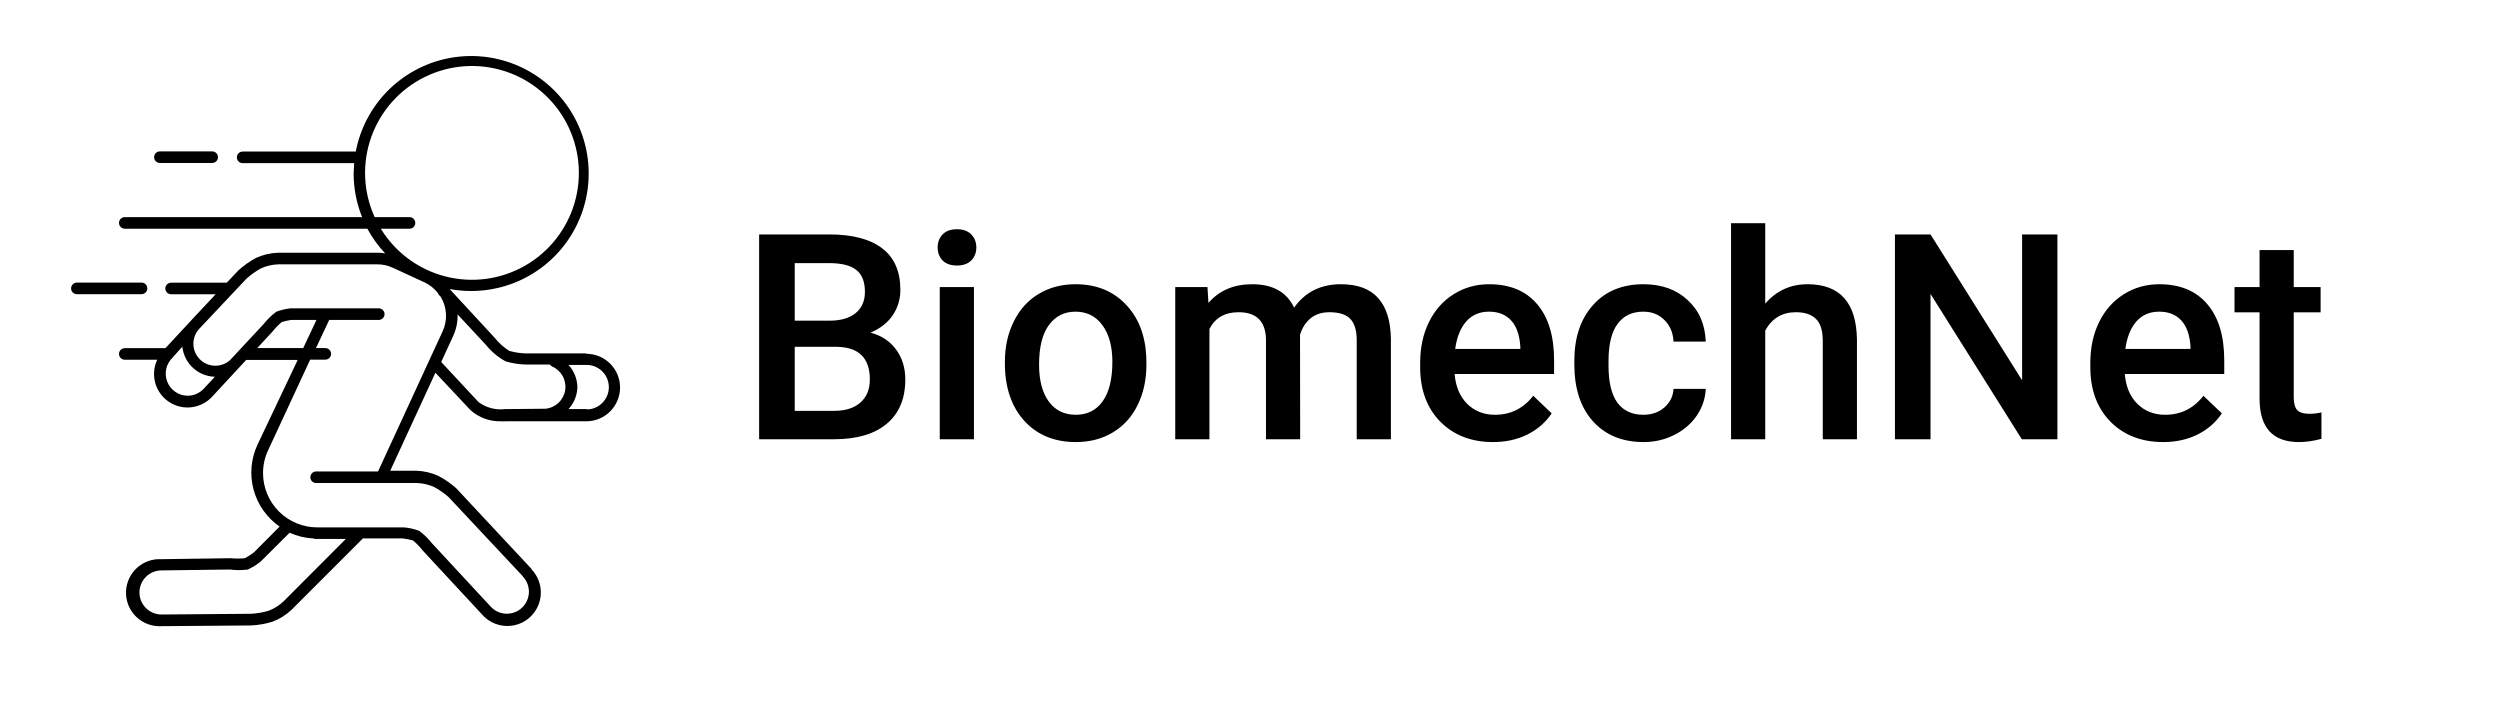 <svg width="535" height="153" viewBox="0 0 535 153" fill="none" xmlns="http://www.w3.org/2000/svg">
<g clip-path="url(#clip0_105_60)">
<path d="M125.469 75.631H113.459C111.954 75.683 110.449 75.503 108.999 75.097C107.797 74.343 106.733 73.389 105.853 72.276L96.322 61.963V61.867C101.206 62.759 106.245 62.184 110.803 60.216C115.362 58.248 119.235 54.974 121.935 50.807C124.636 46.641 126.042 41.768 125.977 36.804C125.912 31.839 124.379 27.005 121.571 22.911C118.762 18.816 114.805 15.645 110.197 13.797C105.589 11.948 100.537 11.505 95.677 12.524C90.818 13.543 86.369 15.977 82.891 19.52C79.413 23.064 77.063 27.558 76.135 32.435H51.926C51.597 32.435 51.282 32.566 51.05 32.798C50.817 33.03 50.687 33.345 50.687 33.674C50.687 34.003 50.817 34.318 51.05 34.55C51.282 34.782 51.597 34.913 51.926 34.913H75.792C75.792 35.657 75.677 36.4 75.677 37.163C75.682 40.35 76.297 43.508 77.489 46.465H26.706C26.377 46.465 26.062 46.596 25.83 46.828C25.597 47.06 25.467 47.375 25.467 47.704C25.467 48.033 25.597 48.348 25.83 48.58C26.062 48.812 26.377 48.943 26.706 48.943H78.613C79.651 50.861 80.932 52.635 82.426 54.223C82.028 54.156 81.627 54.111 81.225 54.09H59.551C57.904 54.132 56.282 54.509 54.785 55.196C53.405 55.934 52.124 56.843 50.972 57.903L48.532 60.495H36.618C36.29 60.495 35.975 60.626 35.742 60.858C35.51 61.09 35.379 61.405 35.379 61.734C35.379 62.063 35.51 62.378 35.742 62.61C35.975 62.843 36.29 62.973 36.618 62.973H46.15L41.27 68.177L41.117 68.349L35.398 74.506H26.706C26.543 74.506 26.382 74.538 26.232 74.6C26.081 74.662 25.945 74.754 25.83 74.869C25.715 74.984 25.623 75.121 25.561 75.271C25.499 75.421 25.467 75.582 25.467 75.745C25.467 75.908 25.499 76.069 25.561 76.219C25.623 76.37 25.715 76.506 25.83 76.621C25.945 76.736 26.081 76.827 26.232 76.89C26.382 76.952 26.543 76.984 26.706 76.984H33.645C32.911 78.545 32.764 80.319 33.232 81.979C33.7 83.639 34.751 85.075 36.193 86.023C37.634 86.971 39.369 87.367 41.079 87.139C42.789 86.91 44.359 86.073 45.502 84.781V84.781L52.002 77.766L52.688 77.022H63.706L55.128 95.112C53.704 98.125 53.396 101.545 54.258 104.764C55.121 107.983 57.097 110.791 59.837 112.688L54.328 118.216C53.725 118.678 53.088 119.092 52.421 119.455C51.407 119.56 50.385 119.56 49.371 119.455L34.502 119.665C32.602 119.569 30.74 120.232 29.328 121.508C27.916 122.784 27.069 124.569 26.973 126.47C26.877 128.371 27.54 130.232 28.816 131.645C30.092 133.057 31.877 133.904 33.778 134C33.911 134.022 34.046 134.022 34.178 134H34.579L53.756 133.847C55.282 133.773 56.793 133.51 58.254 133.066C59.8 132.491 61.214 131.609 62.41 130.473L77.66 115.223H86.2C86.941 115.314 87.674 115.461 88.392 115.662C89.159 116.304 89.856 117.026 90.47 117.816L103.166 131.503C103.792 132.222 104.555 132.809 105.411 133.229C106.266 133.65 107.197 133.895 108.149 133.952C109.101 134.008 110.054 133.874 110.953 133.557C111.853 133.24 112.68 132.747 113.386 132.107C114.092 131.466 114.664 130.691 115.067 129.827C115.47 128.963 115.697 128.028 115.734 127.075C115.771 126.122 115.617 125.172 115.282 124.279C114.948 123.386 114.438 122.569 113.783 121.876C113.743 121.788 113.692 121.704 113.631 121.628L97.618 104.472C96.463 103.439 95.182 102.556 93.806 101.842C92.308 101.154 90.687 100.778 89.04 100.736H83.512L93.177 79.767L100.688 87.773C102.467 89.361 104.784 90.213 107.169 90.156C107.537 90.18 107.906 90.18 108.274 90.156H115.899C115.988 90.166 116.078 90.166 116.166 90.156H116.719H125.278C125.342 90.161 125.405 90.161 125.469 90.156C126.418 90.156 127.357 89.969 128.234 89.606C129.11 89.243 129.907 88.711 130.577 88.04C131.248 87.369 131.78 86.573 132.144 85.696C132.507 84.82 132.693 83.88 132.693 82.931C132.693 81.983 132.507 81.043 132.144 80.167C131.78 79.29 131.248 78.494 130.577 77.823C129.907 77.152 129.11 76.62 128.234 76.257C127.357 75.894 126.418 75.707 125.469 75.707V75.631ZM87.534 46.465H80.176C77.716 41.053 77.46 34.895 79.462 29.297C81.464 23.699 85.567 19.1 90.902 16.475C96.236 13.85 102.383 13.405 108.04 15.235C113.697 17.064 118.419 21.024 121.206 26.276C123.994 31.527 124.627 37.657 122.972 43.368C121.317 49.078 117.504 53.92 112.34 56.867C107.177 59.814 101.069 60.635 95.31 59.156C89.552 57.677 84.596 54.014 81.492 48.943H87.63C87.958 48.943 88.273 48.812 88.506 48.58C88.738 48.348 88.869 48.033 88.869 47.704C88.869 47.375 88.738 47.06 88.506 46.828C88.273 46.596 87.958 46.465 87.63 46.465H87.534ZM40.202 84.685C39.251 84.687 38.321 84.402 37.534 83.867C36.747 83.332 36.14 82.573 35.792 81.687C35.444 80.802 35.371 79.832 35.583 78.904C35.795 77.977 36.282 77.135 36.981 76.488C37.03 76.435 37.075 76.378 37.114 76.317L39.02 74.182C39.2 75.917 40.005 77.528 41.286 78.714C42.566 79.899 44.234 80.579 45.978 80.625L43.729 83.046C43.291 83.554 42.75 83.962 42.142 84.245C41.534 84.528 40.873 84.678 40.202 84.685ZM55.052 74.487L58.292 70.979C58.894 70.22 59.571 69.524 60.313 68.901C60.982 68.707 61.663 68.56 62.353 68.463H67.728L64.888 74.487H55.052ZM60.656 128.72C59.723 129.59 58.629 130.27 57.435 130.721C56.193 131.081 54.913 131.293 53.622 131.35L34.56 131.503C33.308 131.503 32.108 131.006 31.224 130.121C30.339 129.236 29.842 128.036 29.842 126.785C29.842 125.534 30.339 124.333 31.224 123.449C32.108 122.564 33.308 122.067 34.56 122.067V122.067L49.219 121.876C50.484 122.047 51.766 122.047 53.031 121.876C54.041 121.422 54.984 120.832 55.833 120.122L61.972 114.003C63.57 114.725 65.29 115.139 67.042 115.223C67.203 115.299 67.379 115.338 67.557 115.338H74L60.656 128.72ZM67.652 100.888C67.324 100.888 67.008 101.019 66.776 101.251C66.544 101.484 66.413 101.799 66.413 102.127C66.413 102.456 66.544 102.771 66.776 103.004C67.008 103.236 67.324 103.367 67.652 103.367H89.25C90.528 103.415 91.784 103.713 92.948 104.243C94.05 104.842 95.08 105.564 96.017 106.397L111.706 123.134C111.744 123.202 111.788 123.266 111.839 123.325C112.272 123.767 112.614 124.29 112.845 124.864C113.076 125.437 113.192 126.051 113.186 126.67C113.179 127.289 113.051 127.9 112.809 128.469C112.566 129.038 112.214 129.554 111.772 129.987C111.331 130.42 110.808 130.762 110.234 130.993C109.66 131.224 109.046 131.34 108.427 131.334C107.809 131.328 107.197 131.2 106.628 130.957C106.059 130.715 105.543 130.362 105.11 129.921V129.921L92.453 116.272C91.661 115.264 90.737 114.366 89.707 113.603C88.673 113.209 87.589 112.959 86.486 112.86H68.281C68.149 112.838 68.013 112.838 67.881 112.86C64.809 112.855 61.864 111.632 59.691 109.459C57.519 107.287 56.296 104.342 56.291 101.27C56.283 99.556 56.661 97.862 57.397 96.313L66.375 76.965H69.616C69.778 76.965 69.939 76.933 70.09 76.871C70.24 76.808 70.377 76.717 70.492 76.602C70.607 76.487 70.698 76.35 70.76 76.2C70.823 76.05 70.855 75.889 70.855 75.726C70.855 75.563 70.823 75.402 70.76 75.252C70.698 75.101 70.607 74.965 70.492 74.85C70.377 74.735 70.24 74.643 70.09 74.581C69.939 74.519 69.778 74.487 69.616 74.487H67.614L70.454 68.463H81.053C81.382 68.463 81.697 68.332 81.929 68.1C82.162 67.868 82.292 67.553 82.292 67.224C82.292 66.895 82.162 66.58 81.929 66.348C81.697 66.115 81.382 65.985 81.053 65.985H62.181C61.137 66.092 60.112 66.336 59.131 66.709C58.116 67.462 57.205 68.346 56.424 69.34L49.219 77.079C48.304 77.891 47.108 78.315 45.886 78.261C44.664 78.207 43.51 77.68 42.67 76.79C41.83 75.901 41.37 74.719 41.386 73.496C41.402 72.272 41.893 71.103 42.757 70.236L52.726 59.656C53.678 58.793 54.727 58.044 55.852 57.426C57.017 56.901 58.274 56.61 59.551 56.568H80.767C81.9 56.569 83.019 56.816 84.046 57.292L90.87 60.438C91.974 60.956 92.941 61.727 93.692 62.687C93.746 62.857 93.837 63.014 93.959 63.145L94.321 63.526C94.982 64.623 95.366 65.865 95.439 67.144C95.513 68.422 95.272 69.7 94.74 70.865L91.823 77.194L80.901 100.888H67.652ZM108.122 87.545C106.093 87.801 104.043 87.261 102.403 86.039L94.416 77.461L96.989 71.875C97.651 70.436 97.97 68.864 97.923 67.281L104.004 73.82C105.157 75.254 106.583 76.446 108.198 77.327C109.762 77.799 111.388 78.031 113.021 78.013H117.691C117.81 78.193 117.974 78.338 118.168 78.433C119.126 78.852 119.918 79.577 120.42 80.494C120.922 81.412 121.106 82.47 120.942 83.503C120.779 84.536 120.277 85.485 119.517 86.203C118.756 86.92 117.779 87.365 116.738 87.468L108.122 87.545ZM125.678 87.545H125.469H121.656C122.842 86.266 123.52 84.599 123.563 82.855C123.532 81.087 122.854 79.391 121.656 78.09H125.469C126.733 78.075 127.951 78.562 128.855 79.445C129.76 80.328 130.276 81.534 130.292 82.798C130.307 84.062 129.819 85.28 128.936 86.185C128.053 87.089 126.847 87.606 125.583 87.621L125.678 87.545Z" fill="black"/>
<path d="M34.217 34.875H45.406C45.735 34.875 46.05 34.744 46.282 34.512C46.515 34.28 46.645 33.965 46.645 33.636C46.645 33.307 46.515 32.992 46.282 32.76C46.05 32.527 45.735 32.397 45.406 32.397H34.217C33.888 32.397 33.573 32.527 33.34 32.76C33.108 32.992 32.977 33.307 32.977 33.636C32.977 33.965 33.108 34.28 33.34 34.512C33.573 34.744 33.888 34.875 34.217 34.875Z" fill="black"/>
<path d="M31.529 61.715C31.529 61.386 31.398 61.071 31.166 60.839C30.933 60.606 30.618 60.476 30.29 60.476H16.45C16.122 60.476 15.806 60.606 15.574 60.839C15.342 61.071 15.211 61.386 15.211 61.715C15.211 62.044 15.342 62.359 15.574 62.591C15.806 62.824 16.122 62.954 16.45 62.954H30.29C30.452 62.954 30.613 62.922 30.764 62.86C30.914 62.797 31.051 62.706 31.166 62.591C31.281 62.476 31.372 62.34 31.434 62.189C31.497 62.039 31.529 61.878 31.529 61.715Z" fill="black"/>
</g>
<path d="M162.455 94V50.169H177.477C182.434 50.169 186.208 51.162 188.796 53.149C191.385 55.136 192.68 58.096 192.68 62.029C192.68 64.036 192.138 65.843 191.054 67.448C189.971 69.054 188.385 70.298 186.298 71.181C188.666 71.823 190.492 73.037 191.777 74.824C193.081 76.59 193.734 78.717 193.734 81.206C193.734 85.32 192.409 88.481 189.76 90.689C187.131 92.896 183.358 94 178.441 94H162.455ZM170.072 74.222V87.919H178.531C180.919 87.919 182.786 87.327 184.13 86.143C185.475 84.959 186.147 83.313 186.147 81.206C186.147 76.65 183.819 74.322 179.163 74.222H170.072ZM170.072 68.622H177.538C179.906 68.622 181.752 68.09 183.077 67.027C184.421 65.943 185.094 64.418 185.094 62.451C185.094 60.283 184.472 58.718 183.227 57.755C182.003 56.791 180.086 56.31 177.477 56.31H170.072V68.622ZM208.424 94H201.109V61.427H208.424V94ZM200.657 52.968C200.657 51.844 201.009 50.911 201.711 50.169C202.434 49.426 203.457 49.055 204.782 49.055C206.106 49.055 207.13 49.426 207.852 50.169C208.575 50.911 208.936 51.844 208.936 52.968C208.936 54.072 208.575 54.995 207.852 55.738C207.13 56.46 206.106 56.822 204.782 56.822C203.457 56.822 202.434 56.46 201.711 55.738C201.009 54.995 200.657 54.072 200.657 52.968ZM215.047 77.413C215.047 74.222 215.679 71.352 216.944 68.803C218.208 66.234 219.984 64.267 222.272 62.903C224.56 61.518 227.189 60.825 230.159 60.825C234.555 60.825 238.117 62.24 240.846 65.07C243.596 67.9 245.081 71.653 245.302 76.329L245.332 78.045C245.332 81.256 244.71 84.126 243.465 86.655C242.241 89.183 240.475 91.14 238.167 92.525C235.879 93.91 233.23 94.602 230.22 94.602C225.624 94.602 221.941 93.077 219.171 90.026C216.422 86.956 215.047 82.871 215.047 77.774V77.413ZM222.362 78.045C222.362 81.396 223.055 84.025 224.44 85.932C225.824 87.819 227.751 88.762 230.22 88.762C232.688 88.762 234.605 87.799 235.97 85.872C237.354 83.945 238.047 81.126 238.047 77.413C238.047 74.121 237.334 71.512 235.909 69.586C234.504 67.659 232.588 66.696 230.159 66.696C227.771 66.696 225.875 67.649 224.47 69.555C223.065 71.442 222.362 74.272 222.362 78.045ZM258.397 61.427L258.608 64.829C260.896 62.16 264.027 60.825 268 60.825C272.355 60.825 275.336 62.491 276.941 65.823C279.309 62.491 282.641 60.825 286.936 60.825C290.528 60.825 293.197 61.819 294.943 63.806C296.709 65.793 297.613 68.723 297.653 72.596V94H290.337V72.807C290.337 70.74 289.886 69.224 288.983 68.261C288.08 67.298 286.584 66.816 284.497 66.816C282.832 66.816 281.467 67.268 280.403 68.171C279.36 69.054 278.627 70.218 278.206 71.663L278.236 94H270.92V72.566C270.82 68.733 268.863 66.816 265.05 66.816C262.12 66.816 260.043 68.01 258.819 70.398V94H251.503V61.427H258.397ZM319.508 94.602C314.872 94.602 311.109 93.147 308.219 90.237C305.349 87.307 303.914 83.413 303.914 78.557V77.653C303.914 74.402 304.537 71.502 305.781 68.953C307.045 66.385 308.811 64.388 311.079 62.963C313.347 61.538 315.876 60.825 318.665 60.825C323.101 60.825 326.523 62.24 328.931 65.07C331.359 67.9 332.573 71.904 332.573 77.082V80.032H311.29C311.511 82.721 312.404 84.848 313.969 86.414C315.555 87.979 317.541 88.762 319.93 88.762C323.281 88.762 326.011 87.407 328.118 84.698L332.062 88.461C330.757 90.408 329.011 91.923 326.824 93.007C324.656 94.07 322.218 94.602 319.508 94.602ZM318.635 66.696C316.628 66.696 315.003 67.398 313.758 68.803C312.534 70.208 311.751 72.165 311.41 74.673H325.348V74.131C325.188 71.683 324.536 69.837 323.392 68.592C322.248 67.328 320.662 66.696 318.635 66.696ZM351.659 88.762C353.486 88.762 355.001 88.23 356.205 87.166C357.409 86.103 358.052 84.788 358.132 83.223H365.026C364.945 85.25 364.313 87.146 363.129 88.912C361.945 90.658 360.339 92.043 358.312 93.067C356.285 94.09 354.098 94.602 351.75 94.602C347.194 94.602 343.582 93.127 340.912 90.177C338.243 87.227 336.908 83.153 336.908 77.954V77.202C336.908 72.245 338.233 68.281 340.882 65.311C343.531 62.321 347.144 60.825 351.72 60.825C355.593 60.825 358.744 61.959 361.172 64.227C363.621 66.475 364.905 69.435 365.026 73.108H358.132C358.052 71.241 357.409 69.706 356.205 68.502C355.021 67.298 353.506 66.696 351.659 66.696C349.291 66.696 347.465 67.559 346.181 69.285C344.896 70.99 344.244 73.589 344.224 77.082V78.256C344.224 81.788 344.856 84.427 346.12 86.173C347.405 87.899 349.251 88.762 351.659 88.762ZM377.76 64.98C380.148 62.21 383.168 60.825 386.821 60.825C393.765 60.825 397.287 64.789 397.388 72.716V94H390.072V72.987C390.072 70.74 389.581 69.154 388.597 68.231C387.634 67.288 386.209 66.816 384.322 66.816C381.392 66.816 379.205 68.121 377.76 70.73V94H370.444V47.76H377.76V64.98ZM440.286 94H432.669L413.132 62.903V94H405.516V50.169H413.132L432.73 81.386V50.169H440.286V94ZM462.924 94.602C458.288 94.602 454.525 93.147 451.635 90.237C448.765 87.307 447.33 83.413 447.33 78.557V77.653C447.33 74.402 447.952 71.502 449.197 68.953C450.461 66.385 452.227 64.388 454.495 62.963C456.763 61.538 459.291 60.825 462.081 60.825C466.516 60.825 469.938 62.24 472.347 65.07C474.775 67.9 475.989 71.904 475.989 77.082V80.032H454.706C454.926 82.721 455.819 84.848 457.385 86.414C458.97 87.979 460.957 88.762 463.346 88.762C466.697 88.762 469.427 87.407 471.534 84.698L475.477 88.461C474.173 90.408 472.427 91.923 470.239 93.007C468.072 94.07 465.633 94.602 462.924 94.602ZM462.051 66.696C460.044 66.696 458.418 67.398 457.174 68.803C455.95 70.208 455.167 72.165 454.826 74.673H468.764V74.131C468.604 71.683 467.951 69.837 466.807 68.592C465.664 67.328 464.078 66.696 462.051 66.696ZM490.861 53.51V61.427H496.611V66.846H490.861V85.029C490.861 86.273 491.101 87.176 491.583 87.738C492.085 88.28 492.968 88.551 494.232 88.551C495.075 88.551 495.928 88.451 496.791 88.25V93.91C495.125 94.371 493.52 94.602 491.974 94.602C486.355 94.602 483.545 91.501 483.545 85.3V66.846H478.187V61.427H483.545V53.51H490.861Z" fill="black"/>
<defs>
<clipPath id="clip0_105_60">
<rect width="122" height="122" fill="white" transform="translate(13 12)"/>
</clipPath>
</defs>
</svg>
